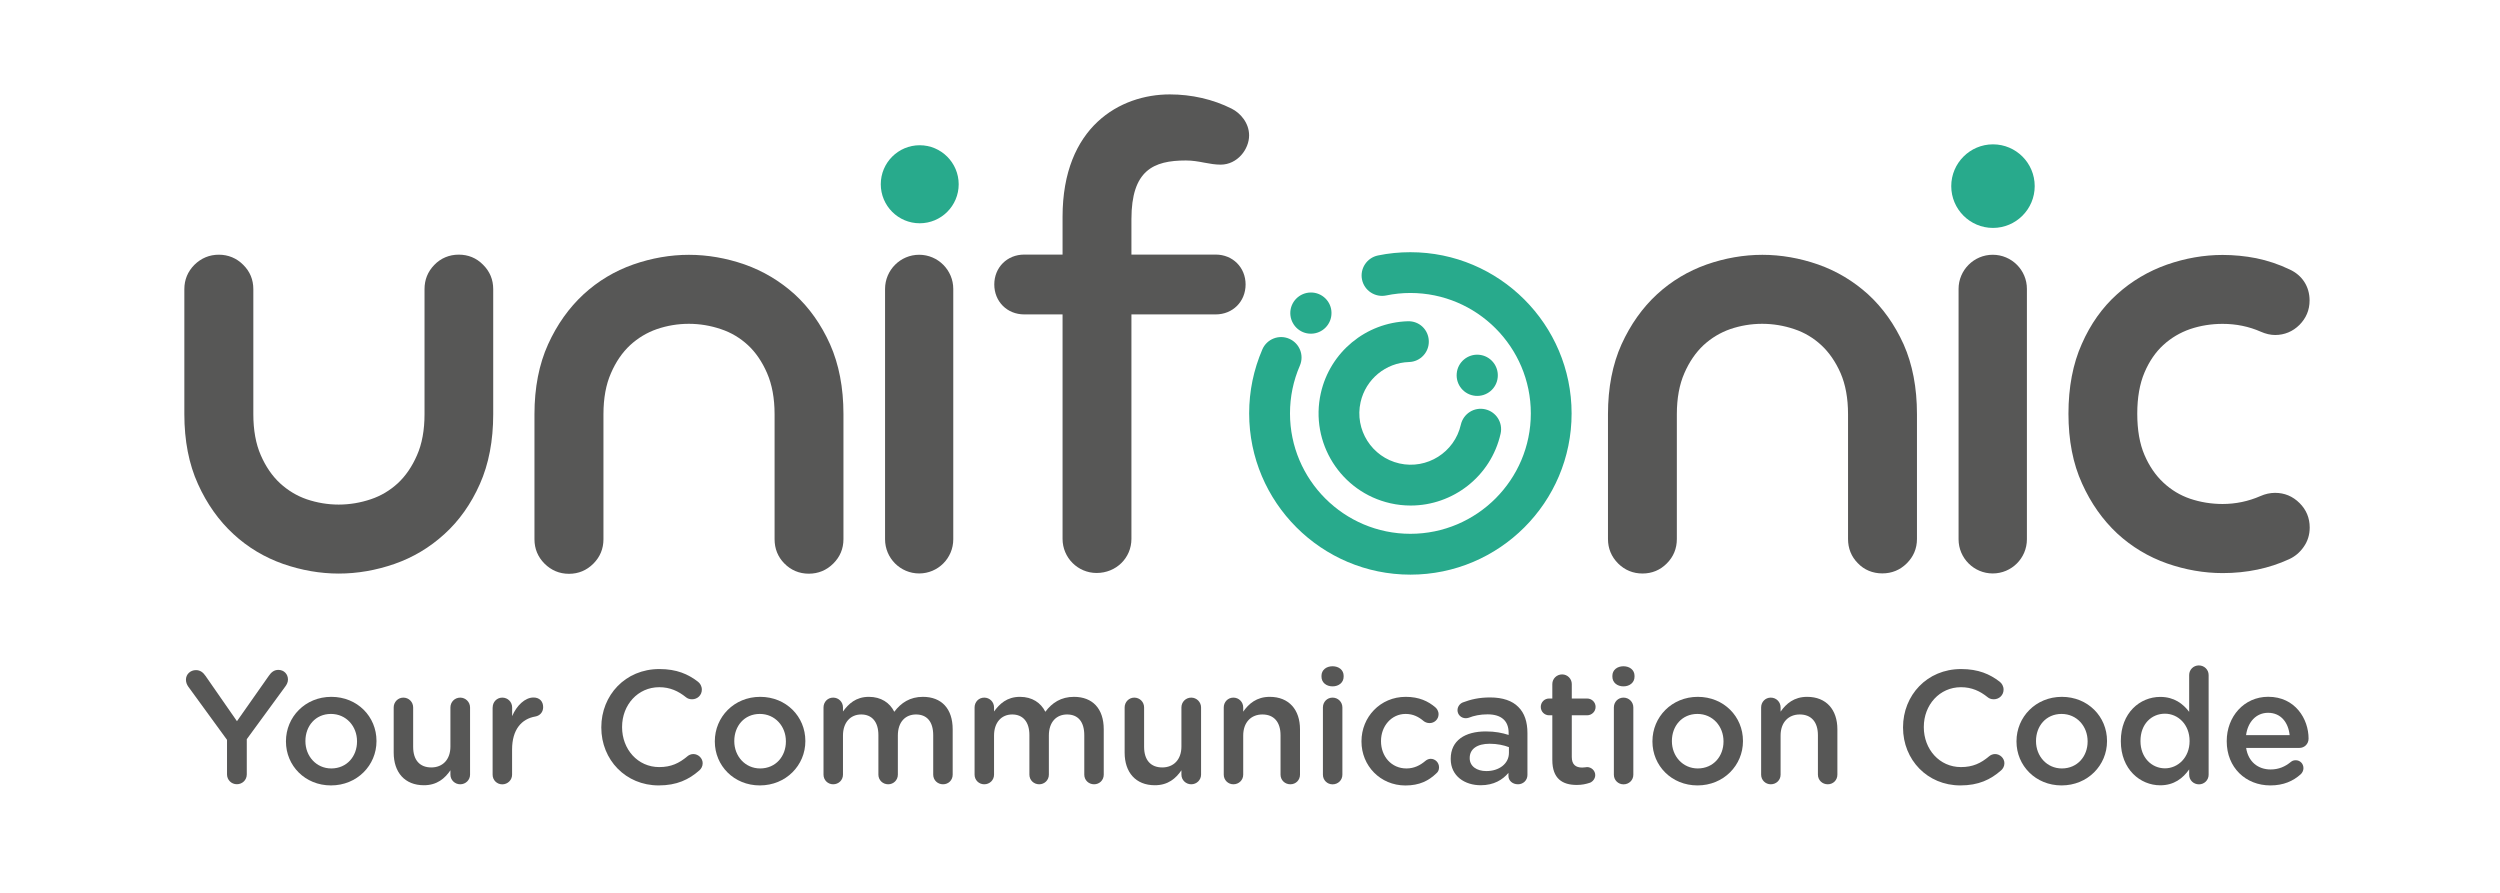 <svg width="420" height="150" viewBox="0 0 420 150" fill="none" xmlns="http://www.w3.org/2000/svg">
<path d="M77.07 42.78C75.47 42.78 74.04 43.38 72.96 44.51C71.86 45.64 71.32 47 71.32 48.58V69.59C71.32 72.25 70.9 74.57 70.06 76.47C69.23 78.39 68.14 79.97 66.83 81.19C65.51 82.4 63.99 83.31 62.31 83.87C60.57 84.46 58.74 84.77 56.9 84.77C55.06 84.77 53.25 84.46 51.53 83.88C49.88 83.31 48.37 82.4 47.05 81.19C45.72 79.96 44.64 78.38 43.81 76.47C42.98 74.58 42.56 72.26 42.56 69.59V48.58C42.56 46.98 41.99 45.6 40.86 44.49C39.75 43.37 38.34 42.79 36.77 42.79C35.19 42.79 33.81 43.36 32.66 44.49C31.54 45.62 30.97 46.99 30.97 48.58V69.59C30.97 74.03 31.74 77.99 33.26 81.32C34.76 84.65 36.77 87.47 39.2 89.71C41.63 91.96 44.44 93.64 47.57 94.74C50.65 95.81 53.79 96.36 56.91 96.36C60.04 96.36 63.19 95.81 66.27 94.74C69.38 93.66 72.21 91.97 74.67 89.72C77.13 87.49 79.14 84.66 80.62 81.31C82.11 77.97 82.86 74.03 82.86 69.59V48.58C82.86 46.98 82.3 45.61 81.15 44.47C80.04 43.34 78.66 42.78 77.07 42.78Z" fill="#575756"/>
<path d="M133.5 49.44C131.04 47.22 128.22 45.53 125.1 44.43C122.02 43.36 118.87 42.81 115.74 42.81C112.61 42.81 109.47 43.36 106.4 44.43C103.27 45.53 100.46 47.21 98.02 49.46C95.59 51.71 93.58 54.53 92.08 57.84C90.56 61.19 89.79 65.14 89.79 69.58V90.6C89.79 92.19 90.36 93.57 91.49 94.7C92.62 95.82 93.99 96.4 95.59 96.4C97.18 96.4 98.56 95.82 99.68 94.7C100.81 93.57 101.38 92.19 101.38 90.6V69.58C101.38 66.91 101.8 64.59 102.64 62.7C103.46 60.79 104.54 59.22 105.86 57.99C107.19 56.77 108.69 55.87 110.36 55.29C112.09 54.7 113.89 54.4 115.72 54.4C117.55 54.4 119.37 54.7 121.13 55.3C122.82 55.86 124.34 56.77 125.65 57.98C126.96 59.19 128.04 60.78 128.87 62.69C129.7 64.6 130.13 66.91 130.13 69.57V90.59C130.13 92.18 130.68 93.55 131.76 94.65C132.86 95.78 134.27 96.38 135.87 96.38C137.48 96.38 138.86 95.8 139.98 94.69C141.13 93.55 141.7 92.17 141.7 90.58V69.56C141.7 65.13 140.94 61.19 139.45 57.84C137.96 54.52 135.97 51.7 133.5 49.44Z" fill="#575756"/>
<path d="M313.83 49.44C311.37 47.22 308.56 45.53 305.43 44.43C302.35 43.36 299.2 42.81 296.08 42.81C292.95 42.81 289.8 43.36 286.73 44.43C283.62 45.53 280.8 47.21 278.36 49.46C275.92 51.71 273.93 54.53 272.42 57.84C270.91 61.19 270.14 65.14 270.14 69.58V90.56C270.14 92.14 270.71 93.52 271.84 94.66C272.97 95.78 274.35 96.35 275.94 96.35C277.53 96.35 278.91 95.78 280.02 94.66C281.15 93.53 281.71 92.15 281.71 90.56V69.58C281.71 66.91 282.14 64.59 282.97 62.7C283.8 60.79 284.88 59.22 286.19 57.99C287.52 56.77 289.02 55.87 290.68 55.29C292.41 54.7 294.22 54.4 296.04 54.4C297.87 54.4 299.69 54.7 301.46 55.3C303.14 55.86 304.66 56.77 305.97 57.98C307.29 59.2 308.38 60.78 309.22 62.69C310.04 64.58 310.47 66.9 310.47 69.57V90.55C310.47 92.13 311.02 93.51 312.11 94.61C313.18 95.74 314.62 96.33 316.22 96.33C317.82 96.33 319.2 95.77 320.33 94.65C321.47 93.52 322.05 92.14 322.05 90.55V69.57C322.05 65.14 321.3 61.2 319.81 57.85C318.3 54.52 316.3 51.7 313.83 49.44Z" fill="#575756"/>
<path d="M382.21 82.8C381.39 82.8 380.56 82.98 379.75 83.34C377.74 84.22 375.6 84.67 373.39 84.67C371.5 84.67 369.67 84.37 367.92 83.78C366.26 83.21 364.76 82.31 363.45 81.08C362.14 79.86 361.07 78.3 360.27 76.43C359.46 74.55 359.06 72.22 359.06 69.49C359.06 66.83 359.46 64.5 360.27 62.59C361.08 60.68 362.15 59.14 363.44 57.96C364.76 56.75 366.27 55.87 367.93 55.29C369.67 54.7 371.51 54.41 373.4 54.41C375.67 54.41 377.84 54.85 379.84 55.74C380.65 56.09 381.45 56.28 382.22 56.28C383.79 56.28 385.2 55.69 386.31 54.58C387.43 53.45 388.01 52.09 388.01 50.48C388.01 48.15 386.78 46.24 384.66 45.27C382.85 44.4 380.95 43.77 379.05 43.38C377.17 43.01 375.26 42.83 373.4 42.83C370.27 42.83 367.13 43.38 364.06 44.45C360.95 45.55 358.12 47.21 355.68 49.42C353.2 51.64 351.2 54.45 349.74 57.79C348.25 61.11 347.5 65.06 347.5 69.51C347.5 73.96 348.26 77.9 349.79 81.24C351.28 84.56 353.28 87.37 355.7 89.63C358.13 91.87 360.95 93.56 364.07 94.66C367.14 95.73 370.28 96.28 373.41 96.28C377.47 96.28 381.21 95.49 384.56 93.95C385.55 93.5 386.38 92.8 387.01 91.89C387.69 90.94 388.03 89.84 388.03 88.62C388.03 87.02 387.46 85.64 386.33 84.52C385.18 83.37 383.8 82.8 382.21 82.8Z" fill="#575756"/>
<path d="M154.51 24.4C150.9 24.4 147.97 27.34 147.97 30.95C147.97 34.57 150.9 37.51 154.51 37.51C158.12 37.51 161.06 34.58 161.06 30.95C161.05 27.34 158.12 24.4 154.51 24.4Z" fill="#28AA8C"/>
<path d="M334.82 24.25C330.96 24.25 327.81 27.4 327.81 31.27C327.81 35.14 330.95 38.29 334.82 38.29C338.69 38.29 341.83 35.14 341.83 31.27C341.83 27.39 338.69 24.25 334.82 24.25Z" fill="#28AA8C"/>
<path d="M334.78 42.8C331.62 42.8 329.04 45.38 329.04 48.54V90.6C329.04 93.77 331.62 96.34 334.78 96.34C337.95 96.34 340.52 93.77 340.52 90.6V48.54C340.53 45.38 337.95 42.8 334.78 42.8Z" fill="#575756"/>
<path d="M154.419 42.8C151.259 42.8 148.689 45.38 148.689 48.54V90.6C148.689 93.77 151.259 96.34 154.419 96.34C157.589 96.34 160.149 93.77 160.149 90.6V48.54C160.149 45.38 157.579 42.8 154.419 42.8Z" fill="#575756"/>
<path d="M199.22 26.96C200.34 26.96 201.3 27.13 202.34 27.33C203.26 27.5 204.14 27.66 205.06 27.66C207.89 27.66 209.85 25.07 209.85 22.75C209.85 20.65 208.38 18.98 206.91 18.25C203.78 16.68 200.19 15.86 196.52 15.86C188.21 15.86 178.51 21.25 178.51 36.44V42.77H172.07C169.2 42.77 167.04 44.93 167.04 47.79C167.04 50.66 169.2 52.82 172.07 52.82H178.51V90.53C178.51 93.69 181.07 96.26 184.23 96.26C187.51 96.26 190.08 93.74 190.08 90.53V52.82H204.24C207.1 52.82 209.26 50.66 209.26 47.79C209.26 44.93 207.1 42.77 204.24 42.77H190.08V36.8C190.09 28.63 193.74 26.96 199.22 26.96Z" fill="#575756"/>
<path d="M236.949 96.54C222.009 96.54 209.859 84.39 209.859 69.45C209.859 65.71 210.609 62.1 212.079 58.69C212.839 56.95 214.859 56.16 216.589 56.91C218.329 57.67 219.129 59.68 218.379 61.42C217.279 63.96 216.719 66.66 216.719 69.45C216.719 80.6 225.789 89.68 236.949 89.68C248.099 89.68 257.179 80.6 257.179 69.45C257.179 58.3 248.099 49.22 236.949 49.22C235.569 49.22 234.199 49.36 232.869 49.64C231.019 50.01 229.199 48.82 228.819 46.97C228.439 45.12 229.639 43.31 231.489 42.92C233.269 42.55 235.099 42.37 236.939 42.37C251.879 42.37 264.029 54.52 264.029 69.46C264.039 84.39 251.889 96.54 236.949 96.54Z" fill="#28AA8C"/>
<path d="M248.48 59.6C246.58 59.43 244.89 60.84 244.73 62.74C244.56 64.65 245.96 66.33 247.87 66.5C249.78 66.67 251.46 65.26 251.62 63.36C251.79 61.45 250.38 59.77 248.48 59.6Z" fill="#28AA8C"/>
<path d="M220.21 49.14C218.3 49.16 216.76 50.71 216.77 52.62C216.79 54.53 218.34 56.08 220.25 56.06C222.16 56.05 223.71 54.49 223.69 52.57C223.69 50.67 222.12 49.12 220.21 49.14Z" fill="#28AA8C"/>
<path d="M237 84.93C235.87 84.93 234.73 84.81 233.59 84.55C225.26 82.67 220.02 74.37 221.9 66.04C223.45 59.16 229.46 54.19 236.51 53.97C238.46 53.91 239.98 55.4 240.04 57.29C240.1 59.18 238.61 60.77 236.72 60.82C232.8 60.94 229.45 63.71 228.58 67.55C227.53 72.18 230.46 76.81 235.1 77.86C239.73 78.91 244.37 75.99 245.42 71.35C245.84 69.5 247.66 68.34 249.51 68.76C251.36 69.18 252.52 71.01 252.1 72.86C250.48 80.04 244.08 84.93 237 84.93Z" fill="#28AA8C"/>
<path d="M38.129 124.28L31.619 115.34C31.399 115.02 31.239 114.64 31.239 114.18C31.239 113.29 31.969 112.58 32.919 112.58C33.649 112.58 34.139 112.98 34.539 113.57L39.809 121.16L45.159 113.54C45.569 112.94 46.049 112.54 46.759 112.54C47.729 112.54 48.379 113.27 48.379 114.16C48.379 114.62 48.169 115.02 47.919 115.35L41.459 124.18V130.1C41.459 131.02 40.729 131.75 39.789 131.75C38.869 131.75 38.139 131.02 38.139 130.1V124.28H38.129Z" fill="#575756"/>
<path d="M48.04 124.58V124.53C48.04 120.45 51.28 117.07 55.66 117.07C60.04 117.07 63.25 120.39 63.25 124.47V124.52C63.25 128.57 60 131.95 55.6 131.95C51.25 131.95 48.04 128.63 48.04 124.58ZM59.98 124.58V124.53C59.98 122.02 58.17 119.94 55.6 119.94C52.98 119.94 51.31 121.99 51.31 124.48V124.53C51.31 127.02 53.12 129.1 55.66 129.1C58.31 129.09 59.98 127.03 59.98 124.58Z" fill="#575756"/>
<path d="M78.97 130.14C78.97 131.03 78.24 131.76 77.32 131.76C76.43 131.76 75.67 131.06 75.67 130.14V129.41C74.75 130.76 73.43 131.92 71.22 131.92C68 131.92 66.14 129.76 66.14 126.44V118.85C66.14 117.93 66.87 117.2 67.76 117.2C68.68 117.2 69.41 117.93 69.41 118.85V125.47C69.41 127.69 70.52 128.93 72.46 128.93C74.35 128.93 75.67 127.63 75.67 125.42V118.85C75.67 117.93 76.4 117.2 77.32 117.2C78.21 117.2 78.97 117.93 78.97 118.85V130.14Z" fill="#575756"/>
<path d="M82.77 118.85C82.77 117.93 83.47 117.2 84.39 117.2C85.31 117.2 86.04 117.93 86.04 118.85V120.31C86.8 118.53 88.2 117.18 89.63 117.18C90.66 117.18 91.25 117.85 91.25 118.8C91.25 119.66 90.68 120.24 89.95 120.37C87.62 120.77 86.03 122.56 86.03 125.93V130.15C86.03 131.04 85.3 131.77 84.38 131.77C83.49 131.77 82.76 131.07 82.76 130.15V118.85H82.77Z" fill="#575756"/>
<path d="M101.02 122.23V122.18C101.02 116.81 105.05 112.4 110.77 112.4C113.69 112.4 115.61 113.26 117.26 114.53C117.61 114.8 117.91 115.26 117.91 115.86C117.91 116.78 117.18 117.48 116.26 117.48C115.8 117.48 115.47 117.32 115.26 117.15C113.96 116.1 112.56 115.45 110.75 115.45C107.16 115.45 104.51 118.42 104.51 122.12V122.17C104.51 125.87 107.13 128.87 110.75 128.87C112.75 128.87 114.1 128.22 115.48 127.06C115.72 126.85 116.08 126.68 116.48 126.68C117.32 126.68 118.05 127.39 118.05 128.22C118.05 128.73 117.81 129.14 117.51 129.41C115.73 130.98 113.7 131.95 110.65 131.95C105.13 131.95 101.02 127.66 101.02 122.23Z" fill="#575756"/>
<path d="M120.09 124.58V124.53C120.09 120.45 123.33 117.07 127.71 117.07C132.09 117.07 135.3 120.39 135.3 124.47V124.52C135.3 128.57 132.05 131.95 127.65 131.95C123.3 131.95 120.09 128.63 120.09 124.58ZM132.03 124.58V124.53C132.03 122.02 130.22 119.94 127.65 119.94C125.03 119.94 123.36 121.99 123.36 124.48V124.53C123.36 127.02 125.17 129.1 127.71 129.1C130.36 129.09 132.03 127.03 132.03 124.58Z" fill="#575756"/>
<path d="M138.35 118.85C138.35 117.93 139.05 117.2 139.97 117.2C140.89 117.2 141.62 117.93 141.62 118.85V119.53C142.54 118.26 143.78 117.07 145.97 117.07C148.02 117.07 149.48 118.06 150.24 119.58C151.38 118.06 152.89 117.07 155.05 117.07C158.16 117.07 160.05 119.04 160.05 122.52V130.14C160.05 131.06 159.35 131.76 158.43 131.76C157.51 131.76 156.78 131.06 156.78 130.14V123.52C156.78 121.25 155.73 120.03 153.89 120.03C152.11 120.03 150.84 121.28 150.84 123.57V130.14C150.84 131.06 150.11 131.76 149.22 131.76C148.3 131.76 147.57 131.06 147.57 130.14V123.49C147.57 121.28 146.49 120.03 144.68 120.03C142.87 120.03 141.62 121.38 141.62 123.57V130.14C141.62 131.06 140.89 131.76 139.97 131.76C139.08 131.76 138.35 131.06 138.35 130.14V118.85Z" fill="#575756"/>
<path d="M163.729 118.85C163.729 117.93 164.43 117.2 165.35 117.2C166.27 117.2 166.999 117.93 166.999 118.85V119.53C167.919 118.26 169.16 117.07 171.35 117.07C173.4 117.07 174.859 118.06 175.619 119.58C176.749 118.06 178.259 117.07 180.429 117.07C183.539 117.07 185.429 119.04 185.429 122.52V130.14C185.429 131.06 184.719 131.76 183.809 131.76C182.889 131.76 182.16 131.06 182.16 130.14V123.52C182.16 121.25 181.11 120.03 179.27 120.03C177.49 120.03 176.21 121.28 176.21 123.57V130.14C176.21 131.06 175.479 131.76 174.589 131.76C173.669 131.76 172.939 131.06 172.939 130.14V123.49C172.939 121.28 171.859 120.03 170.049 120.03C168.239 120.03 166.999 121.38 166.999 123.57V130.14C166.999 131.06 166.27 131.76 165.35 131.76C164.46 131.76 163.729 131.06 163.729 130.14V118.85Z" fill="#575756"/>
<path d="M201.779 130.14C201.779 131.03 201.049 131.76 200.129 131.76C199.239 131.76 198.479 131.06 198.479 130.14V129.41C197.559 130.76 196.239 131.92 194.019 131.92C190.799 131.92 188.939 129.76 188.939 126.44V118.85C188.939 117.93 189.669 117.2 190.559 117.2C191.479 117.2 192.209 117.93 192.209 118.85V125.47C192.209 127.69 193.319 128.93 195.259 128.93C197.149 128.93 198.479 127.63 198.479 125.42V118.85C198.479 117.93 199.209 117.2 200.129 117.2C201.019 117.2 201.779 117.93 201.779 118.85V130.14Z" fill="#575756"/>
<path d="M205.59 118.85C205.59 117.93 206.29 117.2 207.21 117.2C208.13 117.2 208.86 117.93 208.86 118.85V119.56C209.78 118.23 211.11 117.07 213.32 117.07C216.54 117.07 218.4 119.23 218.4 122.52V130.14C218.4 131.06 217.7 131.76 216.78 131.76C215.86 131.76 215.13 131.06 215.13 130.14V123.52C215.13 121.3 214.02 120.03 212.08 120.03C210.19 120.03 208.86 121.35 208.86 123.57V130.14C208.86 131.06 208.13 131.76 207.21 131.76C206.32 131.76 205.59 131.06 205.59 130.14V118.85Z" fill="#575756"/>
<path d="M222.01 113.53C222.01 112.56 222.82 111.93 223.87 111.93C224.92 111.93 225.73 112.56 225.73 113.53V113.69C225.73 114.66 224.92 115.31 223.87 115.31C222.82 115.31 222.01 114.66 222.01 113.69V113.53ZM222.25 118.85C222.25 117.93 222.95 117.2 223.87 117.2C224.79 117.2 225.52 117.93 225.52 118.85V130.15C225.52 131.07 224.79 131.77 223.87 131.77C222.98 131.77 222.25 131.07 222.25 130.15V118.85Z" fill="#575756"/>
<path d="M228.729 124.58V124.53C228.729 120.48 231.87 117.07 236.16 117.07C238.4 117.07 239.94 117.8 241.16 118.85C241.38 119.04 241.679 119.45 241.679 119.99C241.679 120.83 240.999 121.48 240.169 121.48C239.759 121.48 239.409 121.32 239.199 121.16C238.359 120.45 237.439 119.94 236.139 119.94C233.759 119.94 232.009 121.99 232.009 124.48V124.53C232.009 127.07 233.759 129.1 236.279 129.1C237.579 129.1 238.579 128.58 239.469 127.83C239.659 127.67 239.979 127.48 240.359 127.48C241.139 127.48 241.759 128.13 241.759 128.91C241.759 129.34 241.599 129.69 241.299 129.93C240.029 131.15 238.489 131.96 236.109 131.96C231.869 131.95 228.729 128.63 228.729 124.58Z" fill="#575756"/>
<path d="M243.72 127.52V127.47C243.72 124.39 246.13 122.88 249.61 122.88C251.21 122.88 252.34 123.12 253.45 123.47V123.12C253.45 121.09 252.21 120.01 249.91 120.01C248.67 120.01 247.64 120.23 246.75 120.58C246.56 120.64 246.4 120.66 246.24 120.66C245.48 120.66 244.86 120.07 244.86 119.31C244.86 118.72 245.26 118.2 245.75 118.01C247.1 117.5 248.48 117.17 250.34 117.17C252.47 117.17 254.07 117.74 255.07 118.76C256.13 119.79 256.61 121.3 256.61 123.16V130.19C256.61 131.08 255.91 131.76 255.02 131.76C254.07 131.76 253.42 131.11 253.42 130.38V129.84C252.45 131 250.96 131.92 248.77 131.92C246.1 131.93 243.72 130.39 243.72 127.52ZM253.5 126.49V125.52C252.66 125.2 251.56 124.95 250.26 124.95C248.15 124.95 246.91 125.84 246.91 127.33V127.38C246.91 128.75 248.12 129.54 249.69 129.54C251.85 129.55 253.5 128.3 253.5 126.49Z" fill="#575756"/>
<path d="M260.79 127.68V120.17H260.25C259.47 120.17 258.85 119.55 258.85 118.76C258.85 117.97 259.47 117.35 260.25 117.35H260.79V114.92C260.79 114.03 261.52 113.3 262.44 113.3C263.33 113.3 264.06 114.03 264.06 114.92V117.35H266.63C267.42 117.35 268.06 117.97 268.06 118.76C268.06 119.55 267.41 120.17 266.63 120.17H264.06V127.17C264.06 128.44 264.71 128.95 265.81 128.95C266.19 128.95 266.52 128.87 266.62 128.87C267.35 128.87 268 129.46 268 130.22C268 130.81 267.59 131.3 267.14 131.49C266.43 131.73 265.76 131.87 264.89 131.87C262.49 131.87 260.79 130.82 260.79 127.68Z" fill="#575756"/>
<path d="M270.88 113.53C270.88 112.56 271.69 111.93 272.74 111.93C273.79 111.93 274.6 112.56 274.6 113.53V113.69C274.6 114.66 273.79 115.31 272.74 115.31C271.69 115.31 270.88 114.66 270.88 113.69V113.53ZM271.13 118.85C271.13 117.93 271.83 117.2 272.75 117.2C273.67 117.2 274.4 117.93 274.4 118.85V130.15C274.4 131.07 273.67 131.77 272.75 131.77C271.86 131.77 271.13 131.07 271.13 130.15V118.85Z" fill="#575756"/>
<path d="M277.609 124.58V124.53C277.609 120.45 280.859 117.07 285.229 117.07C289.609 117.07 292.819 120.39 292.819 124.47V124.52C292.819 128.57 289.579 131.95 285.179 131.95C280.819 131.95 277.609 128.63 277.609 124.58ZM289.549 124.58V124.53C289.549 122.02 287.739 119.94 285.169 119.94C282.549 119.94 280.879 121.99 280.879 124.48V124.53C280.879 127.02 282.689 129.1 285.229 129.1C287.879 129.09 289.549 127.03 289.549 124.58Z" fill="#575756"/>
<path d="M295.87 118.85C295.87 117.93 296.57 117.2 297.49 117.2C298.41 117.2 299.14 117.93 299.14 118.85V119.56C300.06 118.23 301.39 117.07 303.6 117.07C306.82 117.07 308.68 119.23 308.68 122.52V130.14C308.68 131.06 307.98 131.76 307.06 131.76C306.14 131.76 305.41 131.06 305.41 130.14V123.52C305.41 121.3 304.3 120.03 302.36 120.03C300.47 120.03 299.14 121.35 299.14 123.57V130.14C299.14 131.06 298.41 131.76 297.49 131.76C296.6 131.76 295.87 131.06 295.87 130.14V118.85Z" fill="#575756"/>
<path d="M319.71 122.23V122.18C319.71 116.81 323.74 112.4 329.46 112.4C332.38 112.4 334.3 113.26 335.95 114.53C336.3 114.8 336.6 115.26 336.6 115.86C336.6 116.78 335.87 117.48 334.95 117.48C334.49 117.48 334.16 117.32 333.95 117.15C332.65 116.1 331.25 115.45 329.44 115.45C325.85 115.45 323.2 118.42 323.2 122.12V122.17C323.2 125.87 325.82 128.87 329.44 128.87C331.44 128.87 332.79 128.22 334.17 127.06C334.41 126.85 334.77 126.68 335.17 126.68C336.01 126.68 336.74 127.39 336.74 128.22C336.74 128.73 336.5 129.14 336.2 129.41C334.42 130.98 332.39 131.95 329.34 131.95C323.81 131.95 319.71 127.66 319.71 122.23Z" fill="#575756"/>
<path d="M338.77 124.58V124.53C338.77 120.45 342.02 117.07 346.39 117.07C350.77 117.07 353.98 120.39 353.98 124.47V124.52C353.98 128.57 350.74 131.95 346.34 131.95C341.99 131.95 338.77 128.63 338.77 124.58ZM350.72 124.58V124.53C350.72 122.02 348.91 119.94 346.34 119.94C343.72 119.94 342.05 121.99 342.05 124.48V124.53C342.05 127.02 343.86 129.1 346.4 129.1C349.04 129.09 350.72 127.03 350.72 124.58Z" fill="#575756"/>
<path d="M371.05 130.15C371.05 131.06 370.32 131.77 369.43 131.77C368.51 131.77 367.78 131.07 367.78 130.15V129.26C366.73 130.75 365.24 131.93 362.92 131.93C359.57 131.93 356.3 129.26 356.3 124.53V124.48C356.3 119.75 359.52 117.08 362.92 117.08C365.27 117.08 366.75 118.24 367.78 119.59V113.41C367.78 112.49 368.51 111.79 369.4 111.79C370.32 111.79 371.05 112.5 371.05 113.41V130.15ZM359.6 124.47V124.52C359.6 127.27 361.49 129.08 363.71 129.08C365.9 129.08 367.85 127.25 367.85 124.52V124.47C367.85 121.72 365.91 119.9 363.71 119.9C361.46 119.9 359.6 121.63 359.6 124.47Z" fill="#575756"/>
<path d="M381.42 131.95C377.28 131.95 374.09 128.95 374.09 124.54V124.49C374.09 120.41 376.98 117.06 381.06 117.06C385.6 117.06 387.84 120.79 387.84 124.08C387.84 125 387.14 125.65 386.3 125.65H377.35C377.7 127.97 379.35 129.27 381.46 129.27C382.84 129.27 383.92 128.78 384.84 128.02C385.08 127.83 385.3 127.72 385.68 127.72C386.41 127.72 386.98 128.29 386.98 129.05C386.98 129.45 386.79 129.81 386.55 130.05C385.26 131.22 383.63 131.95 381.42 131.95ZM384.66 123.5C384.44 121.39 383.2 119.75 381.04 119.75C379.04 119.75 377.63 121.29 377.34 123.5H384.66Z" fill="#575756"/>
</svg>
